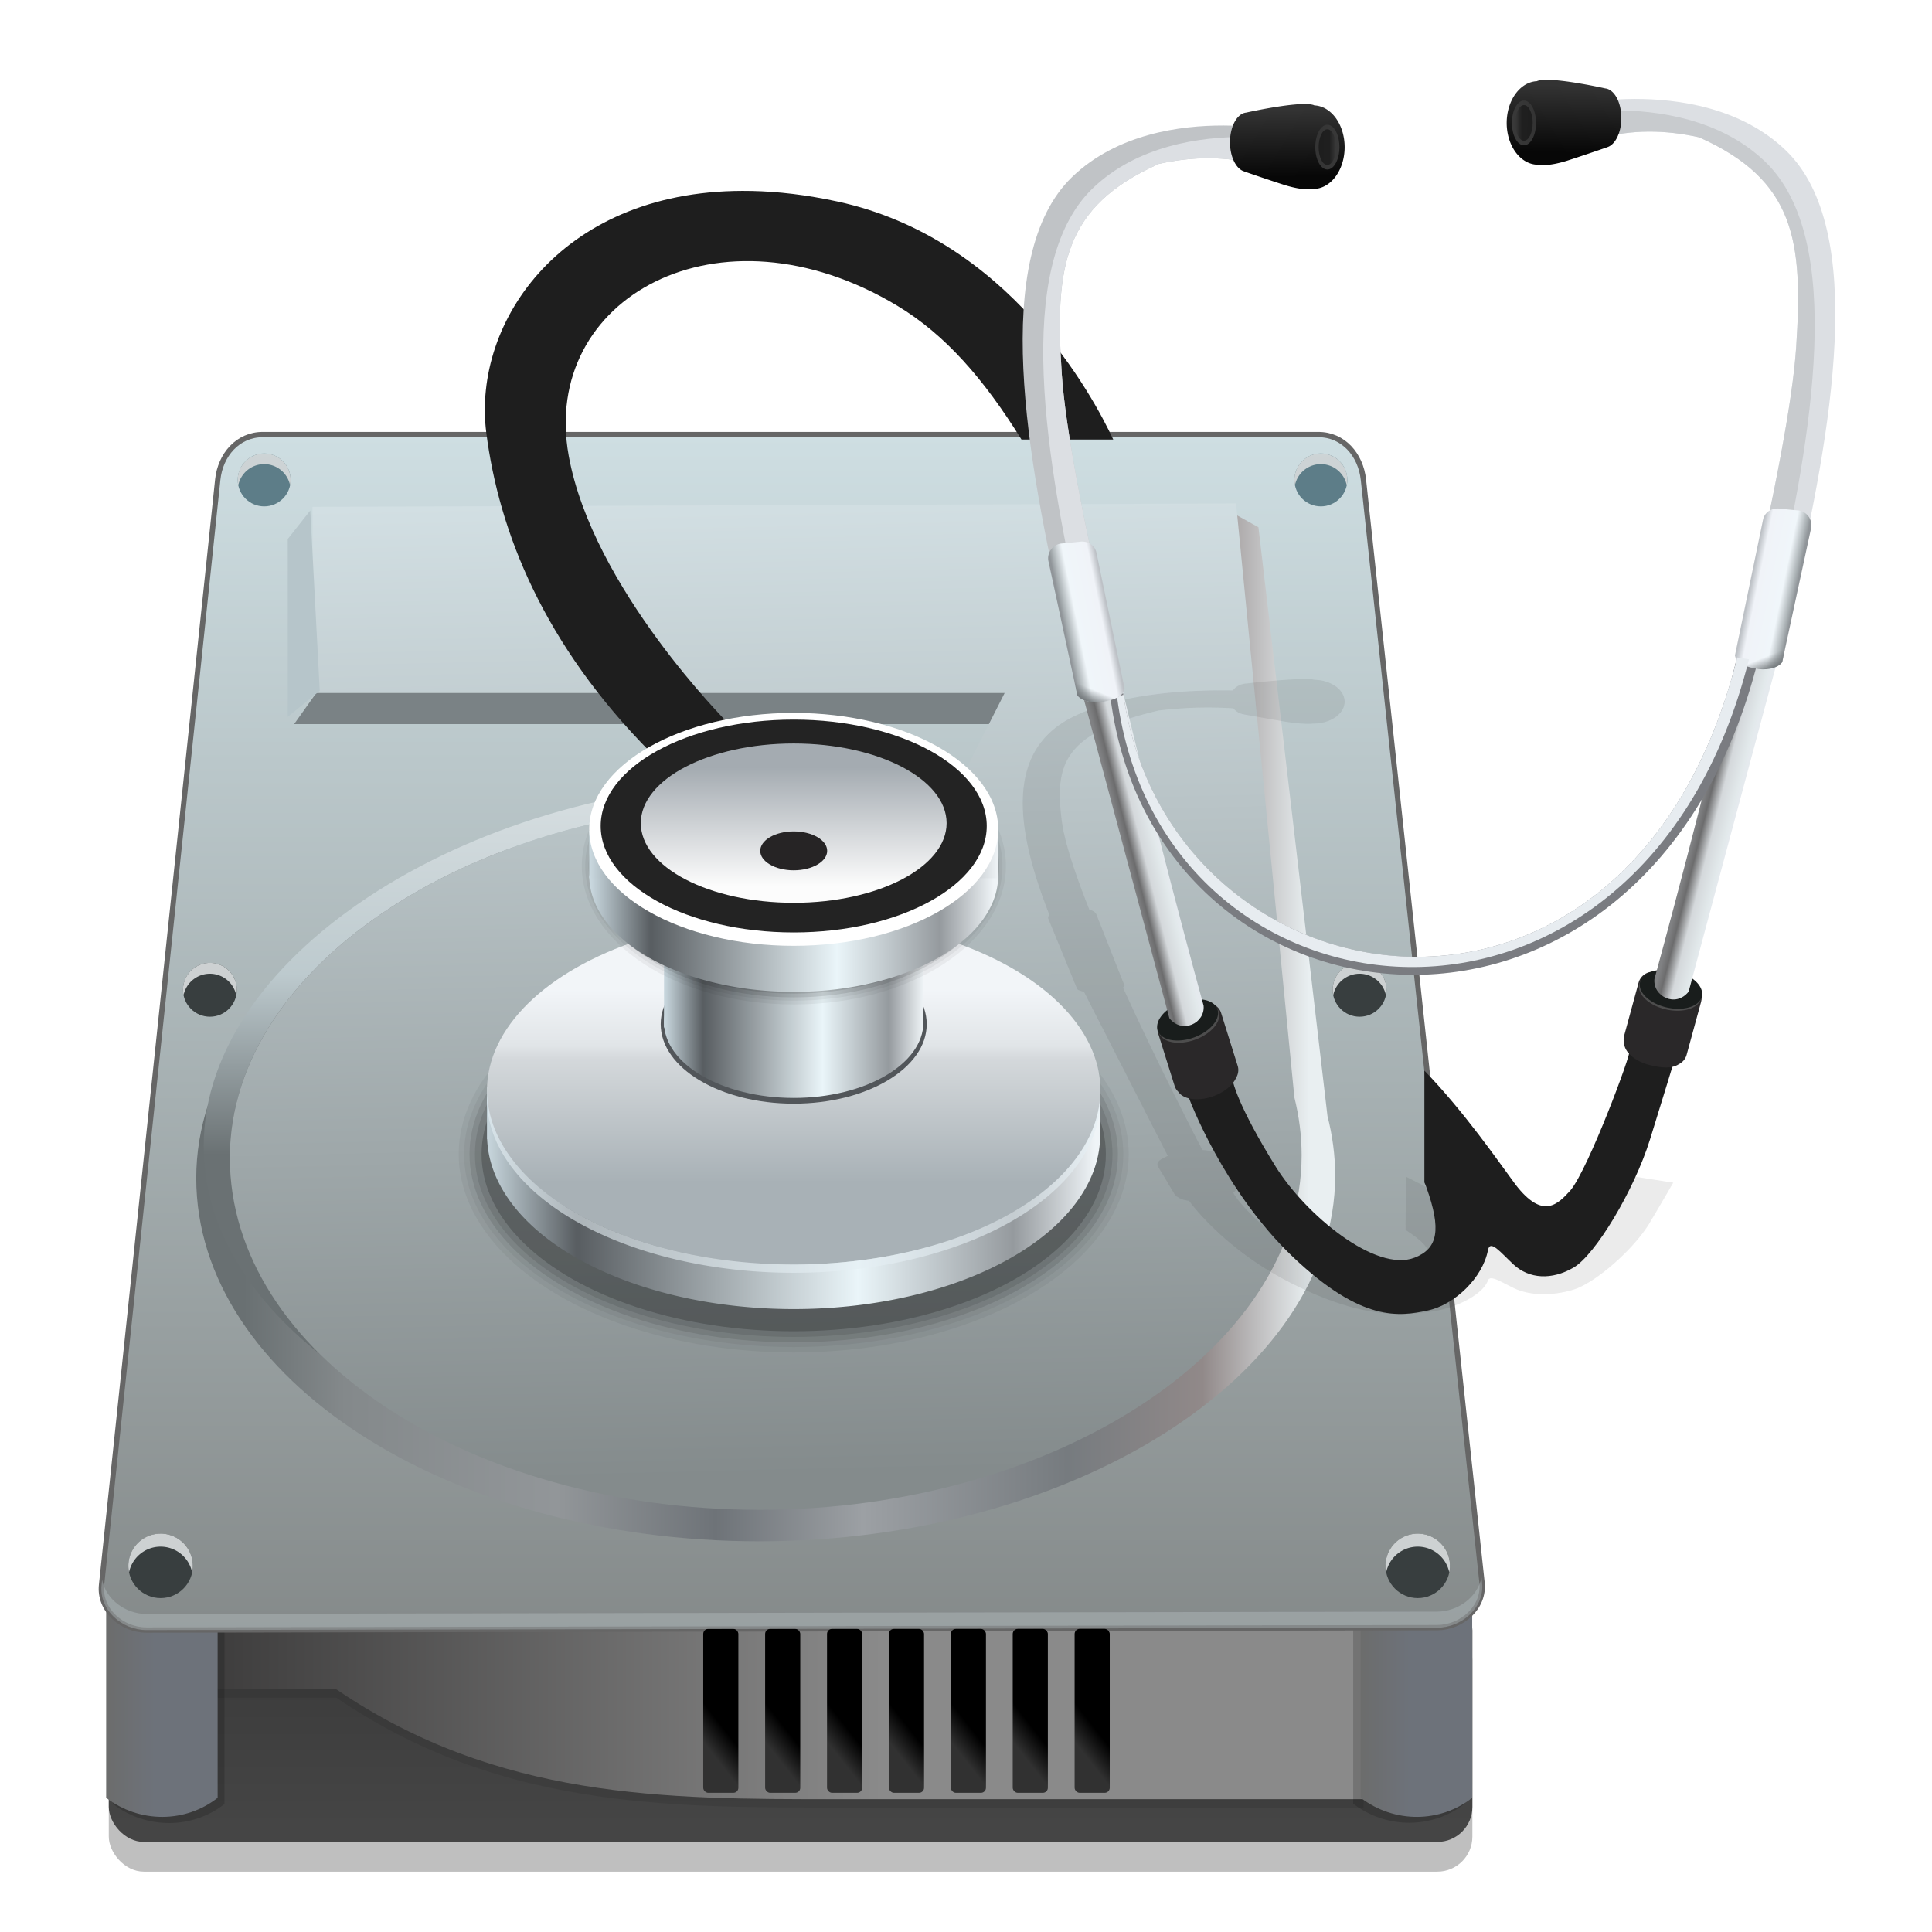 <?xml version="1.0" encoding="UTF-8" standalone="no"?>
<!-- Created with Inkscape (http://www.inkscape.org/) -->

<svg
   xmlns:osb="http://www.openswatchbook.org/uri/2009/osb"
   xmlns:dc="http://purl.org/dc/elements/1.1/"
   xmlns:cc="http://creativecommons.org/ns#"
   xmlns:rdf="http://www.w3.org/1999/02/22-rdf-syntax-ns#"
   xmlns:svg="http://www.w3.org/2000/svg"
   xmlns="http://www.w3.org/2000/svg"
   xmlns:xlink="http://www.w3.org/1999/xlink"
   xmlns:sodipodi="http://sodipodi.sourceforge.net/DTD/sodipodi-0.dtd"
   xmlns:inkscape="http://www.inkscape.org/namespaces/inkscape"
   width="128"
   height="128"
   viewBox="0 0 33.867 33.867"
   version="1.1"
   id="svg4942"
   inkscape:version="0.92.3 (2405546, 2018-03-11)"
   sodipodi:docname="disk-utility.svg"
   inkscape:export-filename="/Users/balasakthi/Desktop/Harddisk.png"
   inkscape:export-xdpi="96"
   inkscape:export-ydpi="96">
  <defs
     id="defs4936">
    <linearGradient
       id="linearGradient6987"
       osb:paint="solid">
      <stop
         style="stop-color:#77d2fb;stop-opacity:1;"
         offset="0"
         id="stop6985" />
    </linearGradient>
    <linearGradient
       id="linearGradient4340"
       inkscape:collect="always">
      <stop
         id="stop4342"
         offset="0"
         style="stop-color:#000000;stop-opacity:1;" />
      <stop
         id="stop4344"
         offset="1"
         style="stop-color:#313131;stop-opacity:1" />
    </linearGradient>
    <linearGradient
       id="linearGradient4330"
       inkscape:collect="always">
      <stop
         id="stop4332"
         offset="0"
         style="stop-color:#8a8a8a;stop-opacity:1;" />
      <stop
         id="stop4334"
         offset="1"
         style="stop-color:#3d3c3c;stop-opacity:1" />
    </linearGradient>
    <linearGradient
       id="linearGradient4312"
       inkscape:collect="always">
      <stop
         id="stop4314"
         offset="0"
         style="stop-color:#373737;stop-opacity:1;" />
      <stop
         id="stop4316"
         offset="1"
         style="stop-color:#454545;stop-opacity:1" />
    </linearGradient>
    <linearGradient
       id="linearGradient4285"
       inkscape:collect="always">
      <stop
         id="stop4287"
         offset="0"
         style="stop-color:#e3e8ea;stop-opacity:1" />
      <stop
         style="stop-color:#bdcace;stop-opacity:1"
         offset="0.6"
         id="stop4293" />
      <stop
         id="stop4289"
         offset="1"
         style="stop-color:#6a7173;stop-opacity:1" />
    </linearGradient>
    <linearGradient
       id="linearGradient4259"
       inkscape:collect="always">
      <stop
         id="stop4261"
         offset="0"
         style="stop-color:#e9eff1;stop-opacity:1;" />
      <stop
         style="stop-color:#918989;stop-opacity:1"
         offset="0.1"
         id="stop4267" />
      <stop
         id="stop4269"
         offset="0.227"
         style="stop-color:#767b7f;stop-opacity:1" />
      <stop
         style="stop-color:#9ca0a4;stop-opacity:1"
         offset="0.419"
         id="stop4271" />
      <stop
         id="stop4273"
         offset="0.557"
         style="stop-color:#6e7378;stop-opacity:1" />
      <stop
         style="stop-color:#929699;stop-opacity:1"
         offset="0.705"
         id="stop4275" />
      <stop
         id="stop4277"
         offset="0.905"
         style="stop-color:#84898b;stop-opacity:1" />
      <stop
         id="stop4263"
         offset="1"
         style="stop-color:#697072;stop-opacity:1" />
    </linearGradient>
    <linearGradient
       id="linearGradient4241"
       inkscape:collect="always">
      <stop
         id="stop4243"
         offset="0"
         style="stop-color:#d3e0e4;stop-opacity:1" />
      <stop
         id="stop4245"
         offset="1"
         style="stop-color:#848b8c;stop-opacity:1" />
    </linearGradient>
    <linearGradient
       id="linearGradient4163"
       inkscape:collect="always">
      <stop
         id="stop4165"
         offset="0"
         style="stop-color:#cedee2;stop-opacity:1;" />
      <stop
         id="stop4167"
         offset="1"
         style="stop-color:#848989;stop-opacity:1" />
    </linearGradient>
    <linearGradient
       id="linearGradient4141"
       inkscape:collect="always">
      <stop
         id="stop4143"
         offset="0"
         style="stop-color:#6c6c6b;stop-opacity:1" />
      <stop
         id="stop4145"
         offset="1"
         style="stop-color:#6d727a;stop-opacity:1" />
    </linearGradient>
    <linearGradient
       gradientTransform="matrix(0.173,0,0,0.173,-4.961,269.784)"
       gradientUnits="userSpaceOnUse"
       y2="136.335"
       x2="171.503"
       y1="136.335"
       x1="166.11"
       id="linearGradient4147"
       xlink:href="#linearGradient4141"
       inkscape:collect="always" />
    <linearGradient
       gradientTransform="matrix(0.173,0,0,0.173,-26.41,269.607)"
       gradientUnits="userSpaceOnUse"
       y2="129.439"
       x2="230.568"
       y1="6.714"
       x1="230.568"
       id="linearGradient4169"
       xlink:href="#linearGradient4163"
       inkscape:collect="always" />
    <linearGradient
       y2="136.335"
       x2="171.503"
       y1="136.335"
       x1="166.11"
       gradientTransform="matrix(0.173,0,0,0.173,-26.953,269.784)"
       gradientUnits="userSpaceOnUse"
       id="linearGradient4173"
       xlink:href="#linearGradient4141"
       inkscape:collect="always" />
    <linearGradient
       gradientTransform="matrix(0.173,0,0,0.173,-26.41,269.607)"
       gradientUnits="userSpaceOnUse"
       y2="111.866"
       x2="239.686"
       y1="11.673"
       x1="237.316"
       id="linearGradient4247"
       xlink:href="#linearGradient4241"
       inkscape:collect="always" />
    <linearGradient
       gradientTransform="matrix(0.173,0,0,0.173,-26.41,269.607)"
       gradientUnits="userSpaceOnUse"
       y2="58.879"
       x2="177.35"
       y1="58.879"
       x1="285.305"
       id="linearGradient4265"
       xlink:href="#linearGradient4259"
       inkscape:collect="always" />
    <linearGradient
       gradientTransform="matrix(0.173,0,0,0.173,-26.41,269.607)"
       gradientUnits="userSpaceOnUse"
       y2="79.594"
       x2="223.653"
       y1="33.812"
       x1="223.653"
       id="linearGradient4291"
       xlink:href="#linearGradient4285"
       inkscape:collect="always" />
    <linearGradient
       gradientTransform="matrix(0.173,0,0,0.173,0.555,261.934)"
       gradientUnits="userSpaceOnUse"
       y2="191.949"
       x2="84.407"
       y1="168.22"
       x1="84.407"
       id="linearGradient4318"
       xlink:href="#linearGradient4312"
       inkscape:collect="always" />
    <linearGradient
       gradientTransform="matrix(0.173,0,0,0.173,-26.41,269.607)"
       gradientUnits="userSpaceOnUse"
       y2="131.035"
       x2="173.32"
       y1="131.035"
       x1="242.094"
       id="linearGradient4336"
       xlink:href="#linearGradient4330"
       inkscape:collect="always" />
    <linearGradient
       gradientTransform="translate(-46.262)"
       gradientUnits="userSpaceOnUse"
       y2="139.068"
       x2="118.644"
       y1="137.542"
       x1="120.593"
       id="linearGradient4346"
       xlink:href="#linearGradient4340"
       inkscape:collect="always" />
    <linearGradient
       y2="139.068"
       x2="118.644"
       y1="137.542"
       x1="120.593"
       gradientTransform="translate(-39.989)"
       gradientUnits="userSpaceOnUse"
       id="linearGradient4352"
       xlink:href="#linearGradient4340"
       inkscape:collect="always" />
    <linearGradient
       y2="139.068"
       x2="118.644"
       y1="137.542"
       x1="120.593"
       gradientTransform="translate(-33.717)"
       gradientUnits="userSpaceOnUse"
       id="linearGradient4356"
       xlink:href="#linearGradient4340"
       inkscape:collect="always" />
    <linearGradient
       y2="139.068"
       x2="118.644"
       y1="137.542"
       x1="120.593"
       gradientTransform="translate(-27.445)"
       gradientUnits="userSpaceOnUse"
       id="linearGradient4360"
       xlink:href="#linearGradient4340"
       inkscape:collect="always" />
    <linearGradient
       y2="139.068"
       x2="118.644"
       y1="137.542"
       x1="120.593"
       gradientTransform="translate(-21.173)"
       gradientUnits="userSpaceOnUse"
       id="linearGradient4364"
       xlink:href="#linearGradient4340"
       inkscape:collect="always" />
    <linearGradient
       y2="139.068"
       x2="118.644"
       y1="137.542"
       x1="120.593"
       gradientTransform="translate(-14.901)"
       gradientUnits="userSpaceOnUse"
       id="linearGradient4368"
       xlink:href="#linearGradient4340"
       inkscape:collect="always" />
    <linearGradient
       y2="139.068"
       x2="118.644"
       y1="137.542"
       x1="120.593"
       gradientTransform="translate(-8.629)"
       gradientUnits="userSpaceOnUse"
       id="linearGradient4372"
       xlink:href="#linearGradient4340"
       inkscape:collect="always" />
    <linearGradient
       inkscape:collect="always"
       id="linearGradient5361">
      <stop
         style="stop-color:#808183;stop-opacity:1"
         offset="0"
         id="stop5363" />
      <stop
         id="stop5365"
         offset="0.19"
         style="stop-color:#6c6c6d;stop-opacity:1" />
      <stop
         style="stop-color:#d4d8db;stop-opacity:1"
         offset="0.51"
         id="stop5367" />
      <stop
         id="stop5371"
         offset="0.905"
         style="stop-color:#e2e9eb;stop-opacity:1;" />
      <stop
         style="stop-color:#e5eaee;stop-opacity:1"
         offset="1"
         id="stop5369" />
    </linearGradient>
    <linearGradient
       inkscape:collect="always"
       id="linearGradient5273">
      <stop
         style="stop-color:#74797c;stop-opacity:1;"
         offset="0"
         id="stop5275" />
      <stop
         style="stop-color:#74797c;stop-opacity:0;"
         offset="1"
         id="stop5277" />
    </linearGradient>
    <linearGradient
       inkscape:collect="always"
       id="linearGradient5257">
      <stop
         style="stop-color:#909599;stop-opacity:1"
         offset="0"
         id="stop5259" />
      <stop
         id="stop5269"
         offset="0.086"
         style="stop-color:#acb3b6;stop-opacity:1" />
      <stop
         id="stop5265"
         offset="0.302"
         style="stop-color:#f0f6fa;stop-opacity:1" />
      <stop
         style="stop-color:#f0f3f8;stop-opacity:1"
         offset="0.842"
         id="stop5267" />
      <stop
         style="stop-color:#bdc1c6;stop-opacity:1"
         offset="1"
         id="stop5261" />
    </linearGradient>
    <linearGradient
       inkscape:collect="always"
       id="linearGradient5228">
      <stop
         style="stop-color:#070707;stop-opacity:1;"
         offset="0"
         id="stop5230" />
      <stop
         style="stop-color:#070707;stop-opacity:0;"
         offset="1"
         id="stop5232" />
    </linearGradient>
    <linearGradient
       inkscape:collect="always"
       id="linearGradient5220">
      <stop
         style="stop-color:#070707;stop-opacity:1"
         offset="0"
         id="stop5222" />
      <stop
         style="stop-color:#333333;stop-opacity:1"
         offset="1"
         id="stop5224" />
    </linearGradient>
    <linearGradient
       inkscape:collect="always"
       id="linearGradient5212">
      <stop
         style="stop-color:#393939;stop-opacity:1"
         offset="0"
         id="stop5214" />
      <stop
         style="stop-color:#343434;stop-opacity:1"
         offset="1"
         id="stop5216" />
    </linearGradient>
    <linearGradient
       inkscape:collect="always"
       id="linearGradient4609">
      <stop
         style="stop-color:#fcfcfc;stop-opacity:1"
         offset="0"
         id="stop4611" />
      <stop
         style="stop-color:#a4abb1;stop-opacity:1"
         offset="1"
         id="stop4613" />
    </linearGradient>
    <linearGradient
       inkscape:collect="always"
       id="linearGradient4585">
      <stop
         style="stop-color:#a8b1b6;stop-opacity:1"
         offset="0"
         id="stop4587" />
      <stop
         id="stop4595"
         offset="0.639"
         style="stop-color:#d4d8db;stop-opacity:1" />
      <stop
         id="stop4593"
         offset="0.711"
         style="stop-color:#e1e5e8;stop-opacity:1" />
      <stop
         style="stop-color:#f2f5f8;stop-opacity:1"
         offset="1"
         id="stop4589" />
    </linearGradient>
    <linearGradient
       inkscape:collect="always"
       id="linearGradient4571">
      <stop
         style="stop-color:#cbdae1;stop-opacity:1"
         offset="0"
         id="stop4573" />
      <stop
         id="stop4579"
         offset="0.151"
         style="stop-color:#585d61;stop-opacity:1" />
      <stop
         style="stop-color:#eaf5f9;stop-opacity:1"
         offset="0.612"
         id="stop4581" />
      <stop
         id="stop4583"
         offset="0.866"
         style="stop-color:#959a9e;stop-opacity:1" />
      <stop
         style="stop-color:#eff4f7;stop-opacity:1"
         offset="1"
         id="stop4575" />
    </linearGradient>
    <linearGradient
       inkscape:collect="always"
       xlink:href="#linearGradient4571"
       id="linearGradient4577"
       x1="-27.125"
       y1="62.125"
       x2="1.125"
       y2="62.125"
       gradientUnits="userSpaceOnUse" />
    <linearGradient
       inkscape:collect="always"
       xlink:href="#linearGradient4585"
       id="linearGradient4591"
       x1="-12.905"
       y1="1013.471"
       x2="-12.905"
       y2="1004.544"
       gradientUnits="userSpaceOnUse" />
    <linearGradient
       inkscape:collect="always"
       xlink:href="#linearGradient4571"
       id="linearGradient4607"
       x1="-22.25"
       y1="1001.237"
       x2="-3.562"
       y2="1001.237"
       gradientUnits="userSpaceOnUse" />
    <linearGradient
       inkscape:collect="always"
       xlink:href="#linearGradient4609"
       id="linearGradient4615"
       x1="-12.551"
       y1="999.771"
       x2="-12.551"
       y2="994.291"
       gradientUnits="userSpaceOnUse" />
    <linearGradient
       inkscape:collect="always"
       xlink:href="#linearGradient4571"
       id="linearGradient4619"
       x1="-22.279"
       y1="998.312"
       x2="-3.362"
       y2="998.312"
       gradientUnits="userSpaceOnUse" />
    <linearGradient
       inkscape:collect="always"
       xlink:href="#linearGradient4571"
       id="linearGradient4621"
       x1="-18.821"
       y1="1006.07"
       x2="-6.821"
       y2="1006.07"
       gradientUnits="userSpaceOnUse" />
    <linearGradient
       inkscape:collect="always"
       xlink:href="#linearGradient4571"
       id="linearGradient4623"
       x1="-18.821"
       y1="1004.135"
       x2="-6.821"
       y2="1004.135"
       gradientUnits="userSpaceOnUse" />
    <linearGradient
       inkscape:collect="always"
       xlink:href="#linearGradient5212"
       id="linearGradient5218"
       x1="183.207"
       y1="959.952"
       x2="182.168"
       y2="959.974"
       gradientUnits="userSpaceOnUse"
       gradientTransform="matrix(1.201,0,0,1.144,-150.855,-138.689)" />
    <linearGradient
       inkscape:collect="always"
       xlink:href="#linearGradient5220"
       id="linearGradient5226"
       x1="180.135"
       y1="5.402"
       x2="180.047"
       y2="1.734"
       gradientUnits="userSpaceOnUse"
       gradientTransform="translate(-114.198,956.362)" />
    <linearGradient
       inkscape:collect="always"
       xlink:href="#linearGradient5228"
       id="linearGradient5234"
       x1="182.82"
       y1="960.089"
       x2="183.18"
       y2="960.089"
       gradientUnits="userSpaceOnUse"
       gradientTransform="translate(-114.198)" />
    <linearGradient
       inkscape:collect="always"
       xlink:href="#linearGradient5257"
       id="linearGradient5263"
       x1="162.062"
       y1="986.768"
       x2="164.516"
       y2="986.268"
       gradientUnits="userSpaceOnUse" />
    <linearGradient
       inkscape:collect="always"
       xlink:href="#linearGradient5273"
       id="linearGradient5279"
       x1="163.062"
       y1="990.425"
       x2="163.344"
       y2="989.737"
       gradientUnits="userSpaceOnUse" />
    <filter
       inkscape:collect="always"
       style="color-interpolation-filters:sRGB"
       id="filter5343"
       x="-0.059"
       width="1.119"
       y="-0.061"
       height="1.121">
      <feGaussianBlur
         inkscape:collect="always"
         stdDeviation="0.88"
         id="feGaussianBlur5345" />
    </filter>
    <linearGradient
       inkscape:collect="always"
       xlink:href="#linearGradient5361"
       id="linearGradient5359"
       x1="90.004"
       y1="38.398"
       x2="91.853"
       y2="38.862"
       gradientUnits="userSpaceOnUse" />
    <linearGradient
       inkscape:collect="always"
       xlink:href="#linearGradient5361"
       id="linearGradient5393"
       gradientUnits="userSpaceOnUse"
       x1="91.879"
       y1="39.038"
       x2="90.009"
       y2="38.565"
       gradientTransform="matrix(-1,0,0,1,149.487,957.817)" />
    <linearGradient
       inkscape:collect="always"
       xlink:href="#linearGradient5220"
       id="linearGradient2396"
       gradientUnits="userSpaceOnUse"
       gradientTransform="translate(-114.198,956.362)"
       x1="180.135"
       y1="5.402"
       x2="180.047"
       y2="1.734" />
    <linearGradient
       inkscape:collect="always"
       xlink:href="#linearGradient5212"
       id="linearGradient2398"
       gradientUnits="userSpaceOnUse"
       gradientTransform="matrix(1.201,0,0,1.144,-150.855,-138.689)"
       x1="183.207"
       y1="959.952"
       x2="182.168"
       y2="959.974" />
    <linearGradient
       inkscape:collect="always"
       xlink:href="#linearGradient5228"
       id="linearGradient2400"
       gradientUnits="userSpaceOnUse"
       gradientTransform="translate(-114.198)"
       x1="182.82"
       y1="960.089"
       x2="183.18"
       y2="960.089" />
    <linearGradient
       inkscape:collect="always"
       xlink:href="#linearGradient5257"
       id="linearGradient2402"
       gradientUnits="userSpaceOnUse"
       x1="162.062"
       y1="986.768"
       x2="164.516"
       y2="986.268" />
    <linearGradient
       inkscape:collect="always"
       xlink:href="#linearGradient5273"
       id="linearGradient2404"
       gradientUnits="userSpaceOnUse"
       x1="163.062"
       y1="990.425"
       x2="163.344"
       y2="989.737" />
  </defs>
  <sodipodi:namedview
     id="base"
     pagecolor="#ffffff"
     bordercolor="#666666"
     borderopacity="1.0"
     inkscape:pageopacity="0.0"
     inkscape:pageshadow="2"
     inkscape:zoom="2.3085462"
     inkscape:cx="58.711352"
     inkscape:cy="39.950317"
     inkscape:document-units="mm"
     inkscape:current-layer="layer1"
     showgrid="false"
     units="px"
     width="128px"
     inkscape:window-width="1600"
     inkscape:window-height="837"
     inkscape:window-x="0"
     inkscape:window-y="30"
     inkscape:window-maximized="1" />
  <g
     inkscape:label="Layer 1"
     inkscape:groupmode="layer"
     id="layer1"
     transform="translate(0,-263.133)">
    <g
       id="g1226"
       transform="translate(-1.4167737e-8,-4.4223654e-6)">
      <rect
         style="opacity:0.25;fill:#000000;fill-opacity:1;stroke:none;stroke-width:0.41;stroke-linecap:round;stroke-linejoin:round;stroke-miterlimit:4;stroke-dasharray:none;stroke-dashoffset:0;stroke-opacity:0.03;paint-order:fill markers stroke"
         id="rect1122"
         width="23.903"
         height="4.322"
         x="1.907"
         y="291.62"
         rx="0.614"
         ry="0.614" />
      <ellipse
         ry="0.174"
         rx="0.035"
         cy="288.956"
         cx="16.067"
         id="path4189"
         style="opacity:1;fill:#848989;fill-opacity:1;stroke:none;stroke-width:0.41;stroke-linecap:round;stroke-linejoin:round;stroke-miterlimit:4;stroke-dasharray:none;stroke-dashoffset:0;stroke-opacity:0.03;paint-order:fill markers stroke" />
      <rect
         ry="0.614"
         rx="0.614"
         y="291.099"
         x="1.907"
         height="4.322"
         width="23.903"
         id="rect4310"
         style="opacity:1;fill:url(#linearGradient4318);fill-opacity:1;stroke:none;stroke-width:0.41;stroke-linecap:round;stroke-linejoin:round;stroke-miterlimit:4;stroke-dasharray:none;stroke-dashoffset:0;stroke-opacity:0.03;paint-order:fill markers stroke" />
      <path
         style="fill:#000000;fill-opacity:0.084;stroke:none;stroke-width:0.205px;stroke-linecap:butt;stroke-linejoin:miter;stroke-opacity:1"
         d="m 3.817,292.893 h 2.079 c 2.833,1.929 5.77,1.926 8.731,1.926 h 8.067 1.206 c 0,0 0.125,-3.049 -0.042,-3.008 -0.166,0.042 -20.332,0 -20.332,0 z"
         id="path4383"
         inkscape:connector-curvature="0"
         sodipodi:nodetypes="ccsccscc" />
      <path
         sodipodi:nodetypes="ccsccscc"
         inkscape:connector-curvature="0"
         id="path4320"
         d="m 3.817,292.746 h 2.079 c 2.833,1.929 5.77,1.926 8.731,1.926 h 8.067 1.206 c 0,0 0.125,-3.049 -0.042,-3.008 -0.166,0.042 -20.332,0 -20.332,0 z"
         style="fill:url(#linearGradient4336);fill-opacity:1;stroke:none;stroke-width:0.205px;stroke-linecap:butt;stroke-linejoin:miter;stroke-opacity:1" />
      <path
         style="opacity:1;fill:#000000;fill-opacity:0.171;stroke:none;stroke-width:0.41;stroke-linecap:round;stroke-linejoin:round;stroke-miterlimit:4;stroke-dasharray:none;stroke-dashoffset:0;stroke-opacity:0.03;paint-order:fill markers stroke"
         d="m 23.721,291.425 h 1.954 v 3.326 c -0.558,0.439 -1.362,0.452 -1.954,0 z"
         id="path4385"
         inkscape:connector-curvature="0"
         sodipodi:nodetypes="ccccc" />
      <path
         sodipodi:nodetypes="ccccc"
         inkscape:connector-curvature="0"
         id="rect4138"
         d="m 23.853,291.322 h 1.954 v 3.326 c -0.558,0.439 -1.362,0.452 -1.954,0 z"
         style="opacity:1;fill:url(#linearGradient4147);fill-opacity:1;stroke:none;stroke-width:0.41;stroke-linecap:round;stroke-linejoin:round;stroke-miterlimit:4;stroke-dasharray:none;stroke-dashoffset:0;stroke-opacity:0.03;paint-order:fill markers stroke" />
      <path
         sodipodi:nodetypes="ccccc"
         inkscape:connector-curvature="0"
         id="path4387"
         d="M 1.98,291.43 H 3.935 v 3.326 c -0.558,0.439 -1.362,0.452 -1.954,0 z"
         style="opacity:1;fill:#000000;fill-opacity:0.171;stroke:none;stroke-width:0.41;stroke-linecap:round;stroke-linejoin:round;stroke-miterlimit:4;stroke-dasharray:none;stroke-dashoffset:0;stroke-opacity:0.03;paint-order:fill markers stroke" />
      <path
         style="opacity:1;fill:url(#linearGradient4173);fill-opacity:1;stroke:none;stroke-width:0.41;stroke-linecap:round;stroke-linejoin:round;stroke-miterlimit:4;stroke-dasharray:none;stroke-dashoffset:0;stroke-opacity:0.03;paint-order:fill markers stroke"
         d="m 1.861,291.322 h 1.954 v 3.326 c -0.558,0.439 -1.362,0.452 -1.954,0 z"
         id="path4171"
         inkscape:connector-curvature="0"
         sodipodi:nodetypes="ccccc" />
      <path
         sodipodi:nodetypes="sssssssss"
         inkscape:connector-curvature="0"
         id="rect4160"
         d="M 4.607,270.751 H 23.11 c 0.438,0 0.743,0.355 0.79,0.79 l 2.079,19.334 c 0.047,0.435 -0.352,0.789 -0.79,0.79 l -22.619,0.042 c -0.438,7.2e-4 -0.836,-0.355 -0.79,-0.79 l 2.037,-19.376 c 0.046,-0.435 0.352,-0.79 0.79,-0.79 z"
         style="opacity:1;fill:url(#linearGradient4169);fill-opacity:1;stroke:#666666;stroke-width:0.093;stroke-linecap:round;stroke-linejoin:round;stroke-miterlimit:4;stroke-dasharray:none;stroke-dashoffset:0;stroke-opacity:1;paint-order:fill markers stroke" />
      <path
         sodipodi:nodetypes="ccccsssscc"
         style="opacity:1;fill:url(#linearGradient4265);fill-opacity:1;stroke:none;stroke-width:0.41;stroke-linecap:round;stroke-linejoin:round;stroke-miterlimit:4;stroke-dasharray:none;stroke-dashoffset:0;stroke-opacity:0.03;paint-order:fill markers stroke"
         d="m 22.06,272.375 -0.533,-0.296 -4.716,5.338 h -2.145 l -1.133,-0.043 c -5.448,-0.207 -10.093,2.893 -10.093,6.41 0,3.517 4.42,6.367 9.872,6.367 5.452,0 10.093,-2.893 10.093,-6.41 0,-0.356 -0.048,-0.705 -0.135,-1.045 z"
         id="path4257"
         inkscape:connector-curvature="0" />
      <path
         sodipodi:nodetypes="cccsc"
         inkscape:connector-curvature="0"
         id="path4279"
         d="M 5.156,275.826 H 18.856 l -0.284,-3.514 c -3.458,0.349 -11.514,0.799 -13.03,2.971 z"
         style="fill:#7a8285;fill-opacity:1;stroke:none;stroke-width:0.205px;stroke-linecap:butt;stroke-linejoin:miter;stroke-opacity:1" />
      <path
         inkscape:connector-curvature="0"
         id="path4283"
         d="m 13.527,276.836 c -5.131,-1e-5 -9.956,2.972 -9.956,6.382 0,1.397 0.775,2.656 2.042,3.658 -1.001,-0.985 -1.585,-2.172 -1.585,-3.45 0,-3.41 4.367,-6.216 9.498,-6.216 0.361,0 0.716,0.015 1.066,0.042 h 2.019 l 0.177,-0.349 z"
         style="opacity:1;fill:url(#linearGradient4291);fill-opacity:1;stroke:none;stroke-width:0.41;stroke-linecap:round;stroke-linejoin:round;stroke-miterlimit:4;stroke-dasharray:none;stroke-dashoffset:0;stroke-opacity:0.03;paint-order:fill markers stroke" />
      <path
         inkscape:connector-curvature="0"
         id="path4235"
         d="m 21.668,271.959 -16.19,0.059 v 3.263 H 17.611 l -0.999,1.97 h -2.019 c -0.35,-0.026 -0.705,-0.042 -1.066,-0.042 -5.131,0 -9.498,2.806 -9.498,6.216 0,3.41 4.159,6.174 9.29,6.174 5.131,0 9.498,-2.806 9.498,-6.216 0,-0.345 -0.045,-0.683 -0.127,-1.013 z"
         style="opacity:1;fill:url(#linearGradient4247);fill-opacity:1;stroke:none;stroke-width:0.41;stroke-linecap:round;stroke-linejoin:round;stroke-miterlimit:4;stroke-dasharray:none;stroke-dashoffset:0;stroke-opacity:0.03;paint-order:fill markers stroke" />
      <g
         id="g4175"
         transform="matrix(0.173,0,0,0.173,1.926,269.604)">
        <circle
           r="3.266"
           cy="121.259"
           cx="132.523"
           id="circle4177"
           style="opacity:1;fill:#383e3f;fill-opacity:1;stroke:none;stroke-width:2;stroke-linecap:round;stroke-linejoin:round;stroke-miterlimit:4;stroke-dasharray:none;stroke-dashoffset:0;stroke-opacity:0.03;paint-order:fill markers stroke" />
        <path
           id="path4179"
           d="m 132.523,117.992 a 3.266,3.266 0 0 0 -3.268,3.268 3.266,3.266 0 0 0 0.07,0.652 3.266,3.266 0 0 1 3.197,-2.602 3.266,3.266 0 0 1 3.195,2.613 3.266,3.266 0 0 0 0.07,-0.664 3.266,3.266 0 0 0 -3.266,-3.268 z"
           style="opacity:1;fill:#cdd1d2;fill-opacity:1;stroke:none;stroke-width:2;stroke-linecap:round;stroke-linejoin:round;stroke-miterlimit:4;stroke-dasharray:none;stroke-dashoffset:0;stroke-opacity:0.03;paint-order:fill markers stroke"
           inkscape:connector-curvature="0" />
      </g>
      <g
         transform="matrix(0.173,0,0,0.173,-20.111,269.604)"
         id="g4181">
        <circle
           style="opacity:1;fill:#383e3f;fill-opacity:1;stroke:none;stroke-width:2;stroke-linecap:round;stroke-linejoin:round;stroke-miterlimit:4;stroke-dasharray:none;stroke-dashoffset:0;stroke-opacity:0.03;paint-order:fill markers stroke"
           id="circle4183"
           cx="132.523"
           cy="121.259"
           r="3.266" />
        <path
           inkscape:connector-curvature="0"
           style="opacity:1;fill:#cdd1d2;fill-opacity:1;stroke:none;stroke-width:2;stroke-linecap:round;stroke-linejoin:round;stroke-miterlimit:4;stroke-dasharray:none;stroke-dashoffset:0;stroke-opacity:0.03;paint-order:fill markers stroke"
           d="m 132.523,117.992 a 3.266,3.266 0 0 0 -3.268,3.268 3.266,3.266 0 0 0 0.07,0.652 3.266,3.266 0 0 1 3.197,-2.602 3.266,3.266 0 0 1 3.195,2.613 3.266,3.266 0 0 0 0.07,-0.664 3.266,3.266 0 0 0 -3.266,-3.268 z"
           id="path4185" />
      </g>
      <g
         transform="matrix(0.173,0,0,0.173,-0.049,269.607)"
         id="g4227">
        <g
           transform="matrix(0.835,0,0,0.835,-89.103,-38.381)"
           id="g4215">
          <circle
             style="opacity:1;fill:#383e3f;fill-opacity:1;stroke:none;stroke-width:2;stroke-linecap:round;stroke-linejoin:round;stroke-miterlimit:4;stroke-dasharray:none;stroke-dashoffset:0;stroke-opacity:0.03;paint-order:fill markers stroke"
             id="circle4217"
             cx="132.523"
             cy="121.259"
             r="3.266" />
          <path
             inkscape:connector-curvature="0"
             style="opacity:1;fill:#cdd1d2;fill-opacity:1;stroke:none;stroke-width:2;stroke-linecap:round;stroke-linejoin:round;stroke-miterlimit:4;stroke-dasharray:none;stroke-dashoffset:0;stroke-opacity:0.03;paint-order:fill markers stroke"
             d="m 132.523,117.992 a 3.266,3.266 0 0 0 -3.268,3.268 3.266,3.266 0 0 0 0.07,0.652 3.266,3.266 0 0 1 3.197,-2.602 3.266,3.266 0 0 1 3.195,2.613 3.266,3.266 0 0 0 0.07,-0.664 3.266,3.266 0 0 0 -3.266,-3.268 z"
             id="path4219" />
        </g>
        <g
           id="g4221"
           transform="matrix(0.835,0,0,0.835,27.39,-38.381)">
          <circle
             r="3.266"
             cy="121.259"
             cx="132.523"
             id="circle4223"
             style="opacity:1;fill:#383e3f;fill-opacity:1;stroke:none;stroke-width:2;stroke-linecap:round;stroke-linejoin:round;stroke-miterlimit:4;stroke-dasharray:none;stroke-dashoffset:0;stroke-opacity:0.03;paint-order:fill markers stroke" />
          <path
             id="path4225"
             d="m 132.523,117.992 a 3.266,3.266 0 0 0 -3.268,3.268 3.266,3.266 0 0 0 0.07,0.652 3.266,3.266 0 0 1 3.197,-2.602 3.266,3.266 0 0 1 3.195,2.613 3.266,3.266 0 0 0 0.07,-0.664 3.266,3.266 0 0 0 -3.266,-3.268 z"
             style="opacity:1;fill:#cdd1d2;fill-opacity:1;stroke:none;stroke-width:2;stroke-linecap:round;stroke-linejoin:round;stroke-miterlimit:4;stroke-dasharray:none;stroke-dashoffset:0;stroke-opacity:0.03;paint-order:fill markers stroke"
             inkscape:connector-curvature="0" />
        </g>
      </g>
      <path
         sodipodi:nodetypes="ccccc"
         inkscape:connector-curvature="0"
         id="path4281"
         d="m 5.044,275.699 v -3.118 l 0.395,-0.499 0.166,3.16 z"
         style="fill:#b6c5ca;fill-opacity:1;stroke:none;stroke-width:0.205px;stroke-linecap:butt;stroke-linejoin:miter;stroke-opacity:1" />
      <g
         style="opacity:0.782"
         id="g4298"
         transform="matrix(0.142,0,0,0.142,-14.187,254.327)">
        <circle
           r="3.266"
           cy="121.259"
           cx="132.523"
           id="circle4300"
           style="opacity:1;fill:#3e6470;fill-opacity:1;stroke:none;stroke-width:2;stroke-linecap:round;stroke-linejoin:round;stroke-miterlimit:4;stroke-dasharray:none;stroke-dashoffset:0;stroke-opacity:0.03;paint-order:fill markers stroke" />
        <path
           id="path4302"
           d="m 132.523,117.992 a 3.266,3.266 0 0 0 -3.268,3.268 3.266,3.266 0 0 0 0.07,0.652 3.266,3.266 0 0 1 3.197,-2.602 3.266,3.266 0 0 1 3.195,2.613 3.266,3.266 0 0 0 0.07,-0.664 3.266,3.266 0 0 0 -3.266,-3.268 z"
           style="opacity:1;fill:#cdd1d2;fill-opacity:1;stroke:none;stroke-width:2;stroke-linecap:round;stroke-linejoin:round;stroke-miterlimit:4;stroke-dasharray:none;stroke-dashoffset:0;stroke-opacity:0.03;paint-order:fill markers stroke"
           inkscape:connector-curvature="0" />
      </g>
      <g
         transform="matrix(0.142,0,0,0.142,4.336,254.327)"
         id="g4304"
         style="opacity:0.782">
        <circle
           style="opacity:1;fill:#3e6470;fill-opacity:1;stroke:none;stroke-width:2;stroke-linecap:round;stroke-linejoin:round;stroke-miterlimit:4;stroke-dasharray:none;stroke-dashoffset:0;stroke-opacity:0.03;paint-order:fill markers stroke"
           id="circle4306"
           cx="132.523"
           cy="121.259"
           r="3.266" />
        <path
           inkscape:connector-curvature="0"
           style="opacity:1;fill:#cdd1d2;fill-opacity:1;stroke:none;stroke-width:2;stroke-linecap:round;stroke-linejoin:round;stroke-miterlimit:4;stroke-dasharray:none;stroke-dashoffset:0;stroke-opacity:0.03;paint-order:fill markers stroke"
           d="m 132.523,117.992 a 3.266,3.266 0 0 0 -3.268,3.268 3.266,3.266 0 0 0 0.07,0.652 3.266,3.266 0 0 1 3.197,-2.602 3.266,3.266 0 0 1 3.195,2.613 3.266,3.266 0 0 0 0.07,-0.664 3.266,3.266 0 0 0 -3.266,-3.268 z"
           id="path4308" />
      </g>
      <g
         transform="matrix(0.173,0,0,0.173,-0.195,269.607)"
         id="g4374">
        <rect
           style="opacity:1;fill:url(#linearGradient4346);fill-opacity:1;stroke:none;stroke-width:2;stroke-linecap:round;stroke-linejoin:round;stroke-miterlimit:4;stroke-dasharray:none;stroke-dashoffset:0;stroke-opacity:1;paint-order:fill markers stroke"
           id="rect4338"
           width="3.559"
           height="16.61"
           x="72.383"
           y="127.627"
           rx="0.508"
           ry="0.508" />
        <rect
           ry="0.508"
           rx="0.508"
           y="127.627"
           x="78.655"
           height="16.61"
           width="3.559"
           id="rect4350"
           style="opacity:1;fill:url(#linearGradient4352);fill-opacity:1;stroke:none;stroke-width:2;stroke-linecap:round;stroke-linejoin:round;stroke-miterlimit:4;stroke-dasharray:none;stroke-dashoffset:0;stroke-opacity:1;paint-order:fill markers stroke" />
        <rect
           style="opacity:1;fill:url(#linearGradient4356);fill-opacity:1;stroke:none;stroke-width:2;stroke-linecap:round;stroke-linejoin:round;stroke-miterlimit:4;stroke-dasharray:none;stroke-dashoffset:0;stroke-opacity:1;paint-order:fill markers stroke"
           id="rect4354"
           width="3.559"
           height="16.61"
           x="84.927"
           y="127.627"
           rx="0.508"
           ry="0.508" />
        <rect
           ry="0.508"
           rx="0.508"
           y="127.627"
           x="91.199"
           height="16.61"
           width="3.559"
           id="rect4358"
           style="opacity:1;fill:url(#linearGradient4360);fill-opacity:1;stroke:none;stroke-width:2;stroke-linecap:round;stroke-linejoin:round;stroke-miterlimit:4;stroke-dasharray:none;stroke-dashoffset:0;stroke-opacity:1;paint-order:fill markers stroke" />
        <rect
           style="opacity:1;fill:url(#linearGradient4364);fill-opacity:1;stroke:none;stroke-width:2;stroke-linecap:round;stroke-linejoin:round;stroke-miterlimit:4;stroke-dasharray:none;stroke-dashoffset:0;stroke-opacity:1;paint-order:fill markers stroke"
           id="rect4362"
           width="3.559"
           height="16.61"
           x="97.471"
           y="127.627"
           rx="0.508"
           ry="0.508" />
        <rect
           ry="0.508"
           rx="0.508"
           y="127.627"
           x="103.743"
           height="16.61"
           width="3.559"
           id="rect4366"
           style="opacity:1;fill:url(#linearGradient4368);fill-opacity:1;stroke:none;stroke-width:2;stroke-linecap:round;stroke-linejoin:round;stroke-miterlimit:4;stroke-dasharray:none;stroke-dashoffset:0;stroke-opacity:1;paint-order:fill markers stroke" />
        <rect
           style="opacity:1;fill:url(#linearGradient4372);fill-opacity:1;stroke:none;stroke-width:2;stroke-linecap:round;stroke-linejoin:round;stroke-miterlimit:4;stroke-dasharray:none;stroke-dashoffset:0;stroke-opacity:1;paint-order:fill markers stroke"
           id="rect4370"
           width="3.559"
           height="16.61"
           x="110.015"
           y="127.627"
           rx="0.508"
           ry="0.508" />
      </g>
      <path
         inkscape:connector-curvature="0"
         id="path4389"
         d="m 25.969,290.787 c -0.068,0.342 -0.41,0.596 -0.78,0.597 l -22.619,0.041 c -0.371,5e-4 -0.712,-0.255 -0.78,-0.598 l -0.009,0.09 c -0.046,0.435 0.352,0.791 0.79,0.79 l 22.619,-0.041 c 0.438,-7.3e-4 0.837,-0.355 0.79,-0.79 l -0.009,-0.088 z"
         style="opacity:1;fill:#c1cdcf;fill-opacity:0.338;stroke:none;stroke-width:0.41;stroke-linecap:round;stroke-linejoin:round;stroke-miterlimit:4;stroke-dasharray:none;stroke-dashoffset:0;stroke-opacity:0.03;paint-order:fill markers stroke" />
      <g
         transform="matrix(0.379,0,0,0.379,-0.746,-100.248)"
         id="g5067">
        <path
           inkscape:connector-curvature="0"
           style="opacity:1;fill:#1e1e1e;fill-opacity:1;fill-rule:evenodd;stroke:none;stroke-width:1px;stroke-linecap:butt;stroke-linejoin:miter;stroke-opacity:1"
           d="m 36.709,11.26 c -8.697,-0.18 -12.906,6.037 -12.25,11.178 0.586,4.589 2.653,9.794 7.625,14.812 l 3.562,-1.375 c 0,0 -6.27,-6.246 -7.375,-12.375 -1.312,-7.281 6.951,-11.877 15.188,-6.938 2.236,1.341 4.027,3.412 5.754,6.195 h 4.246 c -0.945,-2.023 -4.837,-9.294 -12.75,-11.008 -1.425,-0.309 -2.758,-0.465 -4,-0.49 z"
           transform="translate(0,956.362)"
           id="path4665" />
        <g
           id="g4639"
           transform="translate(51.5)">
          <g
             id="g4563">
            <ellipse
               ry="9.172"
               rx="15.495"
               cy="1012.17"
               cx="-12.821"
               id="ellipse4543"
               style="opacity:0.05;fill:#000000;fill-opacity:1;stroke:none;stroke-width:1.5;stroke-miterlimit:4;stroke-dasharray:none;stroke-opacity:1" />
            <ellipse
               style="opacity:0.05;fill:#000000;fill-opacity:1;stroke:none;stroke-width:1.5;stroke-miterlimit:4;stroke-dasharray:none;stroke-opacity:1"
               id="ellipse4541"
               cx="-12.821"
               cy="1012.17"
               rx="15.245"
               ry="8.922" />
            <ellipse
               ry="8.704"
               rx="14.995"
               cy="1012.17"
               cx="-12.821"
               id="ellipse4539"
               style="opacity:0.1;fill:#000000;fill-opacity:1;stroke:none;stroke-width:1.5;stroke-miterlimit:4;stroke-dasharray:none;stroke-opacity:1" />
            <ellipse
               style="opacity:0.1;fill:#000000;fill-opacity:1;stroke:none;stroke-width:1.5;stroke-miterlimit:4;stroke-dasharray:none;stroke-opacity:1"
               id="ellipse4537"
               cx="-12.821"
               cy="1012.17"
               rx="14.745"
               ry="8.455" />
            <ellipse
               ry="8.192"
               rx="14.438"
               cy="1012.17"
               cx="-12.821"
               id="ellipse4533"
               style="opacity:0.2;fill:#000000;fill-opacity:1;stroke:none;stroke-width:1.5;stroke-miterlimit:4;stroke-dasharray:none;stroke-opacity:1" />
          </g>
          <path
             inkscape:connector-curvature="0"
             transform="translate(0,956.362)"
             id="ellipse4519"
             d="m -27.008,52.711 v 2.213 0.197 h 0.008 a 14.188,8.05 0 0 0 7.086,6.775 14.188,8.05 0 0 0 14.187,0 14.188,8.05 0 0 0 7.076,-6.775 h 0.018 v -0.197 -2.213 H -27.008 Z"
             style="opacity:1;fill:url(#linearGradient4577);fill-opacity:1;stroke:none;stroke-width:1.5;stroke-miterlimit:4;stroke-dasharray:none;stroke-opacity:1" />
          <ellipse
             ry="8.05"
             rx="14.188"
             cy="1009.226"
             cx="-12.821"
             id="path4517"
             style="opacity:1;fill:url(#linearGradient4591);fill-opacity:1;stroke:none;stroke-width:1.5;stroke-miterlimit:4;stroke-dasharray:none;stroke-opacity:1" />
          <path
             inkscape:connector-curvature="0"
             id="ellipse4528"
             d="m 1.353,1009.384 a 14.188,8.05 0 0 1 -14.174,7.893 14.188,8.05 0 0 1 -14.174,-7.828 14.188,8.05 0 0 0 -0.014,0.158 14.188,8.05 0 0 0 14.188,8.051 14.188,8.05 0 0 0 14.187,-8.051 14.188,8.05 0 0 0 -0.014,-0.223 z"
             style="opacity:0.6;fill:#e5eef3;fill-opacity:1;stroke:none;stroke-width:1.5;stroke-miterlimit:4;stroke-dasharray:none;stroke-opacity:1" />
          <ellipse
             cx="-12.821"
             cy="1006.158"
             rx="6.152"
             ry="3.677"
             style="opacity:1;fill:#52565a;fill-opacity:1;stroke:none;stroke-width:1.5;stroke-miterlimit:4;stroke-dasharray:none;stroke-opacity:1"
             id="ellipse4599" />
          <ellipse
             id="ellipse4545"
             style="opacity:1;fill:url(#linearGradient4621);fill-opacity:1;stroke:none;stroke-width:1.5;stroke-miterlimit:4;stroke-dasharray:none;stroke-opacity:1"
             ry="3.5"
             rx="6"
             cy="1006.07"
             cx="-12.821" />
          <rect
             style="opacity:1;fill:url(#linearGradient4623);fill-opacity:1;stroke:none;stroke-width:1.5;stroke-miterlimit:4;stroke-dasharray:none;stroke-opacity:1"
             id="rect4547"
             width="12"
             height="4.355"
             x="-18.821"
             y="1001.958"
             rx="0"
             ry="0" />
          <g
             transform="matrix(0.633,0,0,0.698,-4.699,292.349)"
             id="g4627">
            <ellipse
               style="opacity:0.05;fill:#000000;fill-opacity:1;stroke:none;stroke-width:1.5;stroke-miterlimit:4;stroke-dasharray:none;stroke-opacity:1"
               id="ellipse4629"
               cx="-12.821"
               cy="1012.17"
               rx="15.495"
               ry="9.172" />
            <ellipse
               ry="8.922"
               rx="15.245"
               cy="1012.17"
               cx="-12.821"
               id="ellipse4631"
               style="opacity:0.05;fill:#000000;fill-opacity:1;stroke:none;stroke-width:1.5;stroke-miterlimit:4;stroke-dasharray:none;stroke-opacity:1" />
            <ellipse
               style="opacity:0.1;fill:#000000;fill-opacity:1;stroke:none;stroke-width:1.5;stroke-miterlimit:4;stroke-dasharray:none;stroke-opacity:1"
               id="ellipse4633"
               cx="-12.821"
               cy="1012.17"
               rx="14.995"
               ry="8.704" />
            <ellipse
               ry="8.455"
               rx="14.745"
               cy="1012.17"
               cx="-12.821"
               id="ellipse4635"
               style="opacity:0.1;fill:#000000;fill-opacity:1;stroke:none;stroke-width:1.5;stroke-miterlimit:4;stroke-dasharray:none;stroke-opacity:1" />
            <ellipse
               style="opacity:0.2;fill:#000000;fill-opacity:1;stroke:none;stroke-width:1.5;stroke-miterlimit:4;stroke-dasharray:none;stroke-opacity:1"
               id="ellipse4637"
               cx="-12.821"
               cy="1012.17"
               rx="14.438"
               ry="8.192" />
          </g>
          <path
             id="path4551"
             style="opacity:1;fill:url(#linearGradient4607);fill-opacity:1;stroke:none;stroke-width:1.5;stroke-miterlimit:4;stroke-dasharray:none;stroke-opacity:1"
             sodipodi:type="arc"
             sodipodi:cx="-12.820699"
             sodipodi:cy="999.27826"
             sodipodi:rx="9.4587231"
             sodipodi:ry="5.3858576"
             sodipodi:start="0"
             sodipodi:end="3.1415927"
             sodipodi:open="true"
             d="m -3.362,999.278 a 9.459,5.386 0 0 1 -4.729,4.664 9.459,5.386 0 0 1 -9.459,0 9.459,5.386 0 0 1 -4.729,-4.664" />
          <rect
             style="opacity:1;fill:url(#linearGradient4619);fill-opacity:1;stroke:none;stroke-width:1.5;stroke-miterlimit:4;stroke-dasharray:none;stroke-opacity:1"
             id="rect4555"
             width="18.917"
             height="2.195"
             x="-22.279"
             y="997.215"
             rx="0"
             ry="0" />
          <ellipse
             style="opacity:1;fill:#ffffff;fill-opacity:1;stroke:none;stroke-width:1.5;stroke-miterlimit:4;stroke-dasharray:none;stroke-opacity:1"
             id="ellipse4553"
             cx="-12.821"
             cy="997.149"
             rx="9.459"
             ry="5.386" />
          <ellipse
             ry="4.922"
             rx="8.928"
             cy="996.994"
             cx="-12.821"
             id="ellipse4557"
             style="opacity:1;fill:#232323;fill-opacity:1;stroke:none;stroke-width:1.5;stroke-miterlimit:4;stroke-dasharray:none;stroke-opacity:1" />
          <ellipse
             style="opacity:1;fill:url(#linearGradient4615);fill-opacity:1;stroke:none;stroke-width:1.5;stroke-miterlimit:4;stroke-dasharray:none;stroke-opacity:1"
             id="ellipse4559"
             cx="-12.821"
             cy="996.861"
             rx="7.072"
             ry="3.684" />
          <ellipse
             ry="0.9"
             rx="1.548"
             cy="998.143"
             cx="-12.821"
             id="ellipse4561"
             style="opacity:1;fill:#262425;fill-opacity:1;stroke:none;stroke-width:1.5;stroke-miterlimit:4;stroke-dasharray:none;stroke-opacity:1" />
        </g>
      </g>
      <g
         style="stroke:none;stroke-width:0.156;stroke-miterlimit:4;stroke-dasharray:none;stroke-opacity:1"
         transform="matrix(0.32,0,0,0.32,1.132,-41.53)"
         id="g5467">
        <path
           style="opacity:0.3;fill:#1e1e1e;fill-opacity:1;fill-rule:evenodd;stroke:none;stroke-width:0.156;stroke-linecap:butt;stroke-linejoin:miter;stroke-miterlimit:4;stroke-dasharray:none;stroke-opacity:1;filter:url(#filter5343)"
           d="m 68.096,989.272 c -1.036,-0.029 -3.357,0.243 -3.357,0.243 v 10e-4 a 0.938,0.853 0 0 0 -0.74,0.381 c -2.228,-0.042 -6.115,0.105 -8.811,1.471 -3.867,1.959 -2.911,6.544 -1.244,10.812 -0.05,0.068 -0.081,0.141 -0.057,0.217 l 1.273,3.098 0.316,0.767 c 0.08,0.06 0.214,0.103 0.365,0.137 l 4.594,8.993 a 0.554,1.683 82.373 0 0 -0.236,0.123 c -0.27,0.107 -0.401,0.292 -0.297,0.466 l 0.908,1.518 c 0.04,0.067 0.114,0.12 0.203,0.165 a 0.554,1.683 82.373 0 0 0.588,0.189 c 0.004,0.01 1.878,2.657 5.686,4.557 3.812,1.902 5.875,1.705 7.375,1.541 1.5,-0.164 3.024,-0.95 3.309,-1.734 0.117,-0.323 0.692,0.064 1.398,0.409 0.863,0.422 2.1,0.453 3.287,0.093 1.188,-0.361 3.318,-2.211 4.193,-3.687 0.875,-1.476 1.273,-2.174 1.273,-2.174 l -2.398,-0.376 c 0.132,0.046 -2.239,3.385 -3.227,4.011 -0.685,0.394 -1.502,0.869 -3.016,-0.163 -1.156,-0.82 -3.316,-2.483 -5.998,-3.797 l -0.025,2.912 c 0.515,0.333 0.939,0.668 1.141,0.964 0.83,1.218 0.632,1.758 -0.641,2.021 -2.135,0.441 -5.981,-1.239 -7.609,-2.611 -1.996,-1.683 -2.301,-2.351 -2.33,-2.423 a 0.554,1.683 82.373 0 0 0.156,-0.135 c 0.116,-0.101 0.157,-0.225 0.086,-0.344 l -0.906,-1.518 c -0.087,-0.145 -0.314,-0.24 -0.58,-0.271 a 0.554,1.683 82.373 0 0 -0.443,-0.056 c -0.102,-0.193 -2.293,-4.386 -4.352,-8.9 0.032,-0.031 0.07,-0.059 0.086,-0.098 l -0.328,-0.83 -1.205,-3.055 c -0.041,-0.13 -0.193,-0.233 -0.398,-0.29 -0.782,-1.968 -1.366,-3.724 -1.51,-4.873 -0.382,-3.048 0.046,-4.8 5.312,-6.035 1.384,-0.163 2.748,-0.208 4.088,-0.116 a 0.938,0.853 0 0 0 0.592,0.332 v 0.001 c 0,0 1.215,0.221 2.184,0.385 1.074,0.176 1.539,0.121 1.582,0.116 a 1.712,1.201 0 0 0 0.025,10e-4 1.712,1.201 0 0 0 1.713,-1.202 1.712,1.201 0 0 0 -1.662,-1.199 c -0.003,-5.3e-4 -0.005,-0.003 -0.008,-0.004 -0.085,-0.018 -0.208,-0.029 -0.355,-0.033 z"
           id="path5305"
           inkscape:connector-curvature="0" />
        <path
           style="fill:#1e1e1e;fill-opacity:1;fill-rule:evenodd;stroke:none;stroke-width:0.156;stroke-linecap:butt;stroke-linejoin:miter;stroke-miterlimit:4;stroke-dasharray:none;stroke-opacity:1"
           d="m 74.49,1016.843 c 0.042,0.091 0.079,0.181 0.11,0.269 0.83,2.321 0.632,3.351 -0.641,3.852 -2.135,0.84 -5.981,-2.361 -7.609,-4.977 -2.114,-3.396 -2.346,-4.673 -2.346,-4.673 L 61.6,1012.237 c 0,0 1.875,5.062 5.688,8.688 3.812,3.625 5.875,3.25 7.375,2.938 1.5,-0.312 3.024,-1.811 3.309,-3.305 0.117,-0.616 0.691,0.121 1.397,0.779 0.863,0.803 2.099,0.864 3.287,0.176 1.188,-0.688 3.319,-4.213 4.194,-7.026 0.875,-2.812 1.273,-4.142 1.273,-4.142 L 85.725,1009.628 c 0.132,0.088 -2.24,6.45 -3.227,7.644 -0.685,0.751 -1.503,1.657 -3.016,-0.309 -1.008,-1.362 -2.778,-3.946 -4.992,-6.246 z"
           id="path5157"
           inkscape:connector-curvature="0"
           sodipodi:nodetypes="csssccsssssscccccc" />
        <path
           style="opacity:1;fill:#2a2829;fill-opacity:1;stroke:none;stroke-width:0.156;stroke-miterlimit:4;stroke-dasharray:none;stroke-opacity:1"
           d="m 62.662,1007.024 c -0.105,-0.01 -0.216,0 -0.324,0.037 l -1.896,0.592 c -0.433,0.135 -0.671,0.599 -0.539,1.022 l 0.908,2.893 c 0.04,0.128 0.114,0.229 0.203,0.314 a 1.023,1.737 70.026 0 0 1.855,0.26 1.023,1.737 70.026 0 0 1.307,-1.029 c 0.116,-0.194 0.157,-0.429 0.086,-0.656 l -0.906,-2.893 c -0.099,-0.317 -0.378,-0.515 -0.693,-0.539 z"
           id="ellipse5161"
           inkscape:connector-curvature="0" />
        <path
           inkscape:connector-curvature="0"
           id="path5170"
           d="m 63.229,1007.506 a 1.023,1.737 70.026 0 1 -1.357,1.54 1.023,1.737 70.026 0 1 -1.932,-0.426 1.023,1.737 70.026 0 1 1.357,-1.54 1.023,1.737 70.026 0 1 1.932,0.426 z"
           inkscape:transform-center-y="0.82436679"
           inkscape:transform-center-x="-0.97540669"
           style="opacity:1;fill:#4d4d4d;fill-opacity:1;stroke:none;stroke-width:0.156;stroke-miterlimit:4;stroke-dasharray:none;stroke-opacity:1" />
        <path
           style="opacity:1;fill:#191d1c;fill-opacity:1;stroke:none;stroke-width:0.156;stroke-miterlimit:4;stroke-dasharray:none;stroke-opacity:1"
           inkscape:transform-center-x="-0.97540669"
           inkscape:transform-center-y="0.82436679"
           d="m 63.164,1007.384 a 1.023,1.737 70.026 0 1 -1.357,1.54 1.023,1.737 70.026 0 1 -1.932,-0.426 1.023,1.737 70.026 0 1 1.357,-1.54 1.023,1.737 70.026 0 1 1.932,0.426 z"
           id="path5159"
           inkscape:connector-curvature="0" />
        <path
           id="path5391"
           d="m 57.124,986.317 c 2.28,10.001 5.271,20.842 5.271,20.842 0.093,0.947 -1.162,1.585 -1.875,0.688 l -5.391,-20.109 c -0.108,-0.458 -0.215,-0.949 -0.324,-1.42 z"
           style="opacity:1;fill:url(#linearGradient5393);fill-opacity:1;fill-rule:evenodd;stroke:none;stroke-width:0.156;stroke-linecap:butt;stroke-linejoin:miter;stroke-miterlimit:4;stroke-dasharray:none;stroke-opacity:1"
           inkscape:connector-curvature="0" />
        <g
           style="stroke:none;stroke-width:0.156;stroke-miterlimit:4;stroke-dasharray:none;stroke-opacity:1"
           id="g5178"
           transform="translate(-113.465)">
          <path
             sodipodi:nodetypes="cccccccccccc"
             style="opacity:1;fill:#2a2829;fill-opacity:1;stroke:none;stroke-width:0.156;stroke-miterlimit:4;stroke-dasharray:none;stroke-opacity:1"
             d="m 202.825,1006.11 c -0.083,-0.065 -0.182,-0.117 -0.293,-0.144 l -1.838,-0.635 c -0.437,-0.119 -0.889,0.142 -1.005,0.569 l -0.797,2.925 c -0.035,0.129 -0.027,0.254 0.001,0.374 0.008,0.504 0.606,1.018 1.421,1.22 0.632,0.157 1.193,0.204 1.577,-0.051 0.202,-0.101 0.364,-0.277 0.427,-0.506 l 0.799,-2.924 c 0.087,-0.32 -0.04,-0.638 -0.292,-0.828 z"
             id="path5172"
             inkscape:connector-curvature="0" />
          <path
             inkscape:connector-curvature="0"
             id="path5174"
             d="m 203.105,1006.79 a 1.737,1.023 12.707 0 1 -1.974,0.563 1.737,1.023 12.707 0 1 -1.397,-1.402 1.737,1.023 12.707 0 1 1.974,-0.563 1.737,1.023 12.707 0 1 1.397,1.402 z"
             inkscape:transform-center-y="1.2205101"
             inkscape:transform-center-x="-0.3758813"
             style="opacity:1;fill:#4d4d4d;fill-opacity:1;stroke:none;stroke-width:0.156;stroke-miterlimit:4;stroke-dasharray:none;stroke-opacity:1" />
          <path
             style="opacity:1;fill:#191d1c;fill-opacity:1;stroke:none;stroke-width:0.156;stroke-miterlimit:4;stroke-dasharray:none;stroke-opacity:1"
             inkscape:transform-center-x="-0.37588283"
             inkscape:transform-center-y="1.2205188"
             d="m 203.148,1006.684 a 1.737,1.023 12.707 0 1 -1.974,0.563 1.737,1.023 12.707 0 1 -1.397,-1.402 1.737,1.023 12.707 0 1 1.974,-0.563 1.737,1.023 12.707 0 1 1.396,1.402 z"
             id="path5176"
             inkscape:connector-curvature="0" />
        </g>
        <path
           style="opacity:1;fill:#dcdfe3;fill-opacity:1;fill-rule:evenodd;stroke:none;stroke-width:0.156;stroke-linecap:butt;stroke-linejoin:miter;stroke-miterlimit:4;stroke-dasharray:none;stroke-opacity:1"
           d="m 86.035,957.491 c -1.37,0.002 -2.301,0.166 -2.303,0.166 l 0.312,2 c 1.79,-0.497 3.627,-0.482 5.5,-0.062 5.266,2.354 5.694,5.692 5.312,11.5 -0.199,3.033 -1.244,8.281 -2.494,13.768 h 2.318 c 2.091,-9.06 4.12,-20.199 -0.387,-24.549 -2.47,-2.384 -5.976,-2.826 -8.26,-2.822 z"
           id="path5185"
           inkscape:connector-curvature="0"
           sodipodi:nodetypes="scccsccss" />
        <path
           inkscape:connector-curvature="0"
           style="opacity:1;fill:#c8cbce;fill-opacity:1;fill-rule:evenodd;stroke:none;stroke-width:0.156;stroke-linecap:butt;stroke-linejoin:miter;stroke-miterlimit:4;stroke-dasharray:none;stroke-opacity:1"
           d="m 84.91,958.116 c -0.419,6.1e-4 -0.777,0.018 -1.1,0.039 l 0.234,1.502 c 1.79,-0.497 3.627,-0.482 5.5,-0.062 5.266,2.354 5.694,5.692 5.312,11.5 -0.199,3.033 -1.244,8.281 -2.494,13.768 h 1.332 c 2.038,-8.943 3.88,-19.672 -0.525,-23.924 -2.47,-2.384 -5.976,-2.826 -8.26,-2.822 z"
           id="path5376" />
        <path
           sodipodi:nodetypes="scccsccss"
           inkscape:connector-curvature="0"
           id="path5387"
           d="m 63.447,958.947 c 1.37,0.002 2.301,0.166 2.303,0.166 l -0.312,2 c -1.79,-0.497 -3.627,-0.482 -5.5,-0.062 -5.266,2.354 -5.694,5.692 -5.312,11.5 0.199,3.033 1.244,8.281 2.494,13.768 h -2.318 c -2.091,-9.06 -4.12,-20.199 0.387,-24.549 2.47,-2.384 5.976,-2.826 8.26,-2.822 z"
           style="opacity:1;fill:#c0c3c6;fill-opacity:1;fill-rule:evenodd;stroke:none;stroke-width:0.156;stroke-linecap:butt;stroke-linejoin:miter;stroke-miterlimit:4;stroke-dasharray:none;stroke-opacity:1" />
        <path
           inkscape:connector-curvature="0"
           id="path5389"
           d="m 64.572,959.572 c 0.419,6.1e-4 0.777,0.018 1.1,0.039 l -0.234,1.502 c -1.79,-0.497 -3.627,-0.482 -5.5,-0.062 -5.266,2.354 -5.694,5.692 -5.312,11.5 0.199,3.033 1.244,8.281 2.494,13.768 h -1.332 c -2.038,-8.943 -3.88,-19.672 0.525,-23.924 2.47,-2.384 5.976,-2.826 8.26,-2.822 z"
           style="opacity:1;fill:#dcdfe3;fill-opacity:1;fill-rule:evenodd;stroke:none;stroke-width:0.156;stroke-linecap:butt;stroke-linejoin:miter;stroke-miterlimit:4;stroke-dasharray:none;stroke-opacity:1" />
        <g
           style="stroke:none;stroke-width:0.156;stroke-miterlimit:4;stroke-dasharray:none;stroke-opacity:1"
           id="g5236"
           transform="translate(0.663)">
          <path
             inkscape:connector-curvature="0"
             id="path5201"
             d="m 67.433,957.774 c -1.036,-0.055 -3.357,0.463 -3.357,0.463 v 0.002 a 0.938,1.625 0 0 0 -0.898,1.623 0.938,1.625 0 0 0 0.777,1.6 v 0.002 c 0,0 1.215,0.422 2.184,0.734 1.074,0.336 1.539,0.231 1.582,0.221 a 1.712,2.29 0 0 0 0.025,0.002 1.712,2.29 0 0 0 1.713,-2.291 1.712,2.29 0 0 0 -1.662,-2.285 c -0.003,-10e-4 -0.005,-0.007 -0.008,-0.008 -0.085,-0.035 -0.208,-0.055 -0.355,-0.062 z"
             style="opacity:1;fill:url(#linearGradient2396);fill-opacity:1;stroke:none;stroke-width:0.156;stroke-miterlimit:4;stroke-dasharray:none;stroke-opacity:1" />
          <ellipse
             style="opacity:1;fill:url(#linearGradient2398);fill-opacity:1;stroke:none;stroke-width:0.156;stroke-miterlimit:4;stroke-dasharray:none;stroke-opacity:1"
             id="ellipse5207"
             cx="68.512"
             cy="960.131"
             rx="0.661"
             ry="1.226" />
          <ellipse
             ry="0.977"
             rx="0.478"
             cy="960.131"
             cx="68.512"
             id="ellipse5205"
             style="opacity:0.5;fill:url(#linearGradient2400);fill-opacity:1;stroke:none;stroke-width:0.156;stroke-miterlimit:4;stroke-dasharray:none;stroke-opacity:1" />
        </g>
        <g
           style="stroke:none;stroke-width:0.156;stroke-miterlimit:4;stroke-dasharray:none;stroke-opacity:1"
           transform="matrix(-1,0,0,1,148.457,-1.326)"
           id="g5241">
          <path
             style="opacity:1;fill:url(#linearGradient5226);fill-opacity:1;stroke:none;stroke-width:0.156;stroke-miterlimit:4;stroke-dasharray:none;stroke-opacity:1"
             d="m 67.433,957.774 c -1.036,-0.055 -3.357,0.463 -3.357,0.463 v 0.002 a 0.938,1.625 0 0 0 -0.898,1.623 0.938,1.625 0 0 0 0.777,1.6 v 0.002 c 0,0 1.215,0.422 2.184,0.734 1.074,0.336 1.539,0.231 1.582,0.221 a 1.712,2.29 0 0 0 0.025,0.002 1.712,2.29 0 0 0 1.713,-2.291 1.712,2.29 0 0 0 -1.662,-2.285 c -0.003,-10e-4 -0.005,-0.007 -0.008,-0.008 -0.085,-0.035 -0.208,-0.055 -0.355,-0.062 z"
             id="path5243"
             inkscape:connector-curvature="0" />
          <ellipse
             ry="1.226"
             rx="0.661"
             cy="960.131"
             cx="68.512"
             id="ellipse5245"
             style="opacity:1;fill:url(#linearGradient5218);fill-opacity:1;stroke:none;stroke-width:0.156;stroke-miterlimit:4;stroke-dasharray:none;stroke-opacity:1" />
          <ellipse
             style="opacity:0.5;fill:url(#linearGradient5234);fill-opacity:1;stroke:none;stroke-width:0.156;stroke-miterlimit:4;stroke-dasharray:none;stroke-opacity:1"
             id="ellipse5247"
             cx="68.512"
             cy="960.131"
             rx="0.478"
             ry="0.977" />
        </g>
        <path
           inkscape:connector-curvature="0"
           style="opacity:1;fill:url(#linearGradient5359);fill-opacity:1;fill-rule:evenodd;stroke:none;stroke-width:0.156;stroke-linecap:butt;stroke-linejoin:miter;stroke-miterlimit:4;stroke-dasharray:none;stroke-opacity:1"
           d="m 92.363,28.5 c -2.28,10.001 -5.271,20.842 -5.271,20.842 -0.093,0.947 1.162,1.585 1.875,0.688 L 94.357,29.92 C 94.466,29.462 94.573,28.971 94.682,28.5 Z"
           id="path5354"
           transform="translate(0,956.362)" />
        <path
           style="fill:#7a7c81;fill-opacity:1;fill-rule:evenodd;stroke:none;stroke-width:0.156;stroke-linecap:butt;stroke-linejoin:miter;stroke-miterlimit:4;stroke-dasharray:none;stroke-opacity:1"
           d="m 57.988,990.048 c 2.425,17.51 27.792,21.645 33.661,-2.033 l 1.131,0.177 C 86.734,1012.275 59.776,1009.483 57.297,990.315 Z"
           id="path5347"
           inkscape:connector-curvature="0"
           sodipodi:nodetypes="ccccc" />
        <g
           style="stroke:none;stroke-width:0.156;stroke-miterlimit:4;stroke-dasharray:none;stroke-opacity:1"
           id="g5281"
           transform="translate(-107.235)">
          <path
             sodipodi:nodetypes="ccccczcccc"
             style="opacity:1;fill:url(#linearGradient2402);fill-opacity:1;stroke:none;stroke-width:0.156;stroke-miterlimit:4;stroke-dasharray:none;stroke-opacity:1"
             d="m 163.158,981.758 c -0.103,-0.025 -0.214,-0.03 -0.326,-0.009 l -1.032,0.1 c -0.448,0.073 -0.749,0.5 -0.676,0.936 l 1.589,7.366 c 0.248,0.355 0.931,0.481 1.505,0.348 0.574,-0.133 0.987,-0.245 1.085,-0.707 l -1.532,-7.405 c -0.054,-0.327 -0.302,-0.563 -0.611,-0.631 z"
             id="path5255"
             inkscape:connector-curvature="0" />
          <path
             inkscape:connector-curvature="0"
             id="path5271"
             d="m 162.397,988.69 0.315,1.462 c 0.248,0.355 0.931,0.481 1.505,0.348 0.574,-0.133 0.987,-0.245 1.085,-0.707 l -0.327,-1.582 z"
             style="opacity:1;fill:url(#linearGradient2404);fill-opacity:1;stroke:none;stroke-width:0.156;stroke-miterlimit:4;stroke-dasharray:none;stroke-opacity:1"
             sodipodi:nodetypes="cczccc" />
        </g>
        <g
           style="stroke:none;stroke-width:0.156;stroke-miterlimit:4;stroke-dasharray:none;stroke-opacity:1"
           transform="matrix(-1,0,0,1,256.805,-1.812)"
           id="g5285">
          <path
             inkscape:connector-curvature="0"
             id="path5287"
             d="m 163.158,981.758 c -0.103,-0.025 -0.214,-0.03 -0.326,-0.009 l -1.032,0.1 c -0.448,0.073 -0.749,0.5 -0.676,0.936 l 1.589,7.366 c 0.248,0.355 0.931,0.481 1.505,0.348 0.574,-0.133 0.987,-0.245 1.085,-0.707 l -1.532,-7.405 c -0.054,-0.327 -0.302,-0.563 -0.611,-0.631 z"
             style="opacity:1;fill:url(#linearGradient5263);fill-opacity:1;stroke:none;stroke-width:0.156;stroke-miterlimit:4;stroke-dasharray:none;stroke-opacity:1"
             sodipodi:nodetypes="ccccczcccc" />
          <path
             sodipodi:nodetypes="cczccc"
             style="opacity:1;fill:url(#linearGradient5279);fill-opacity:1;stroke:none;stroke-width:0.156;stroke-miterlimit:4;stroke-dasharray:none;stroke-opacity:1"
             d="m 162.397,988.69 0.315,1.462 c 0.248,0.355 0.931,0.481 1.505,0.348 0.574,-0.133 0.987,-0.245 1.085,-0.707 l -0.327,-1.582 z"
             id="path5289"
             inkscape:connector-curvature="0" />
        </g>
        <path
           inkscape:connector-curvature="0"
           style="fill:#e7ecf0;fill-opacity:1;fill-rule:evenodd;stroke:none;stroke-width:0.156;stroke-linecap:butt;stroke-linejoin:miter;stroke-miterlimit:4;stroke-dasharray:none;stroke-opacity:1"
           d="M 91.629,31.725 C 85.734,55.283 60.491,51.188 58.002,33.764 l -0.346,0.133 c 2.419,18.699 28.717,21.424 34.615,-2.07 z"
           transform="translate(0,956.362)"
           id="path5349" />
      </g>
    </g>
  </g>
</svg>
